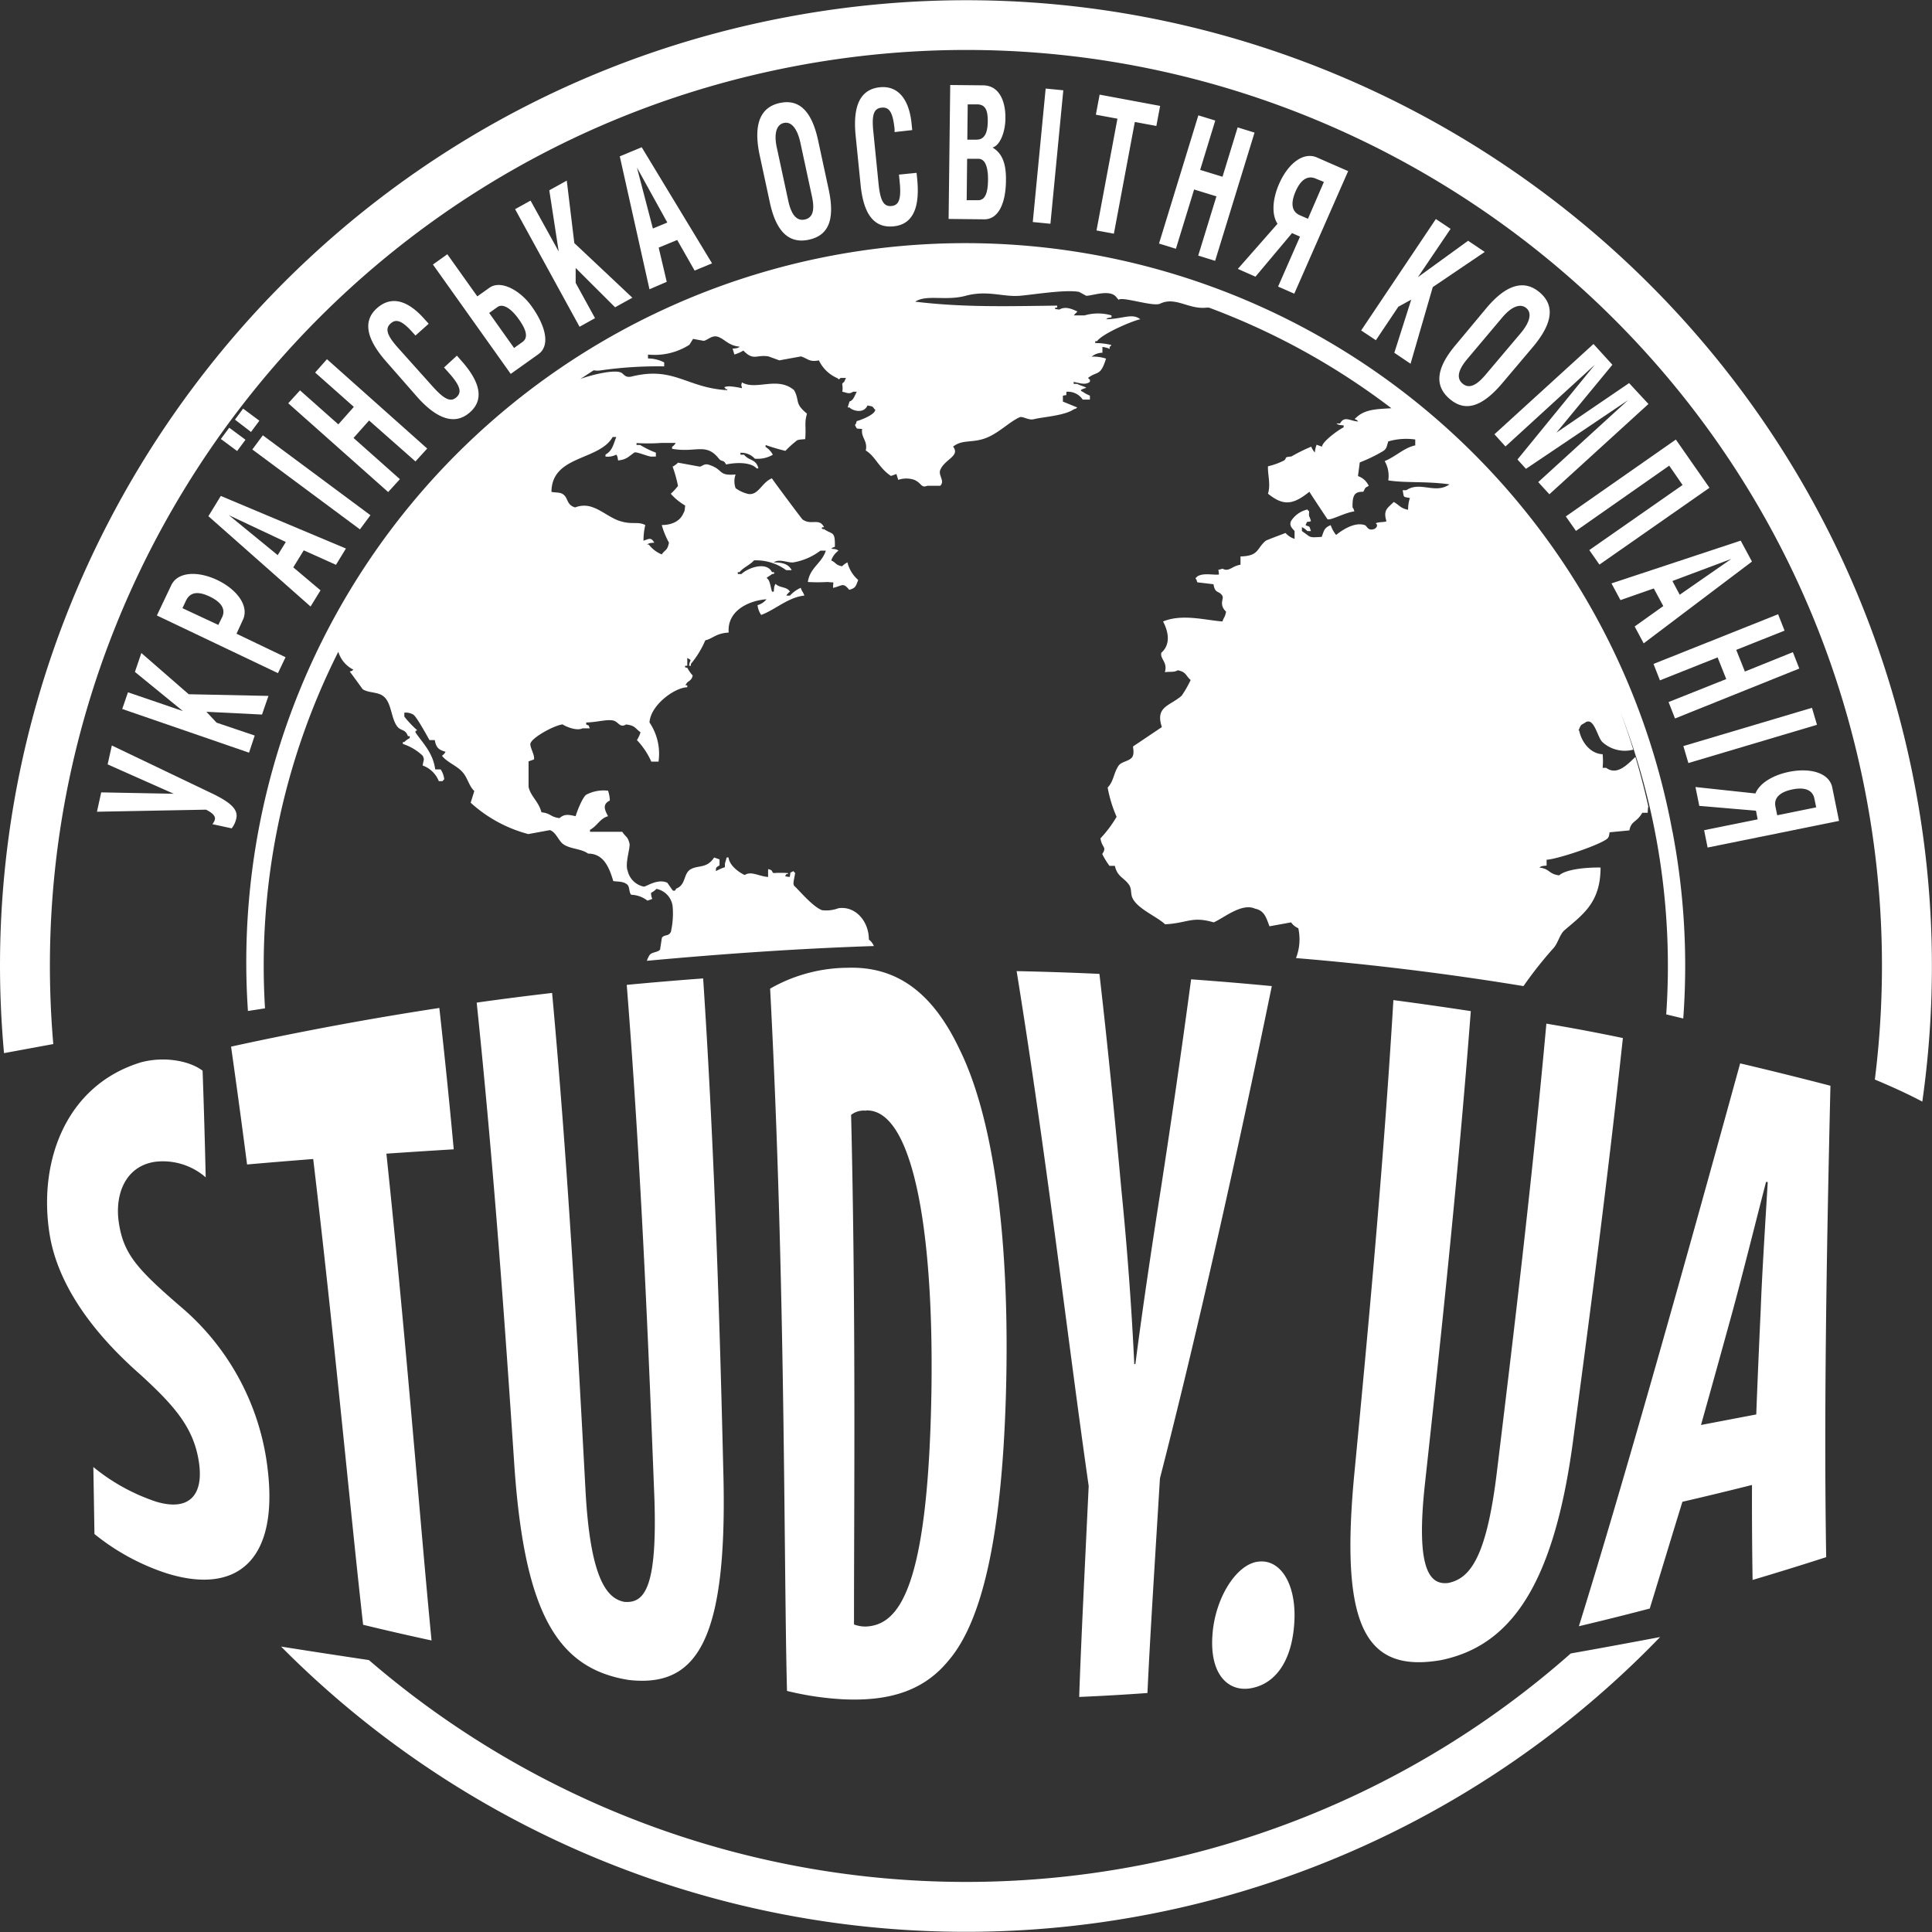<svg xmlns="http://www.w3.org/2000/svg" width="60" height="60" fill="none"><rect width="100%" height="100%" fill="#333333" stroke="none"/><g fill="#fff" clip-path="url(#clip0)"><path fill-rule="evenodd" d="M59.7 34.212c-.267-.143-.75-.383-1.475-.686.37-2.946.275-5.932-.282-8.85C55.008 9.27 40.085-.878 24.677 2.057 10.236 4.805.417 18.083 1.655 32.424l-1.53.282C-1.265 17.527 9.11 3.441 24.385.54 40.634-2.556 56.37 8.15 59.466 24.394a29.88 29.88 0 0 1 .233 9.818zM4.383 32.99c.763-.2 1.532-.028 1.909.262.04 1.13.072 2.236.096 3.311a2.027 2.027 0 0 0-1.544-.486c-.954.124-1.284 1.02-1.154 1.89.146.974.557 1.439 1.947 2.635a7.778 7.778 0 0 1 2.676 5.028c.339 2.844-.967 3.908-3.139 3.23a7.01 7.01 0 0 1-2.241-1.22c-.01-.682-.022-1.376-.034-2.08a6.106 6.106 0 0 0 1.96 1.079c1.026.302 1.455-.22 1.325-1.186-.149-1.086-.735-1.767-1.823-2.762-1.77-1.553-2.604-3.043-2.817-4.339-.37-2.271.497-4.651 2.839-5.362zM35.32 57.943a28.27 28.27 0 0 0 13.461-6.593c.968-.172 1.897-.344 2.775-.51a29.962 29.962 0 0 1-42.827.296c.859.136 1.77.276 2.728.419a28.406 28.406 0 0 0 23.863 6.388zm9.663-8.784c.651-.138 1.174-.745 1.499-3.405.49-4.023 1.09-8.976 1.542-13.964.794.133 1.585.282 2.376.447-.477 4.444-1.058 8.851-1.557 12.58-.6 4.406-1.925 6.303-4.104 6.742-2.362.4-3.143-1.072-2.668-5.905.4-4.185.89-9.377 1.202-14.595.801.105 1.602.22 2.404.342-.401 5.254-.964 10.475-1.42 14.643-.297 2.68.133 3.193.726 3.115zm-5.887-.663c.705-.072 1.202.767 1.092 2.003-.1 1.186-.651 1.851-1.422 1.943-.655.066-1.202-.473-1.112-1.67.08-1.156.757-2.218 1.442-2.276zm-4.952-18.25c.263 2.275.485 4.539.682 6.71.172 1.703.316 3.618.4 5.408h.034c.227-1.76.507-3.627.801-5.504.325-2.11.64-4.283.93-6.446.836.06 1.671.13 2.506.21-1.096 5.342-2.332 10.843-3.474 15.288-.164 2.694-.312 4.994-.388 6.666-.708.051-1.414.092-2.12.122.055-1.638.169-3.898.295-6.552-.639-4.447-1.298-10.184-2.238-15.989.854.018 1.711.046 2.572.086zm-4.344 2.343c1.065 2.157 1.574 5.931 1.44 10.707-.134 4.661-.801 7.115-1.767 8.255-.751.931-1.803 1.292-3.289 1.222a9.368 9.368 0 0 1-1.743-.26c-.106-4.11-.038-12.59-.524-21.81a4.903 4.903 0 0 1 2.403-.648c1.559-.052 2.662.803 3.48 2.534zm-2.905 1.905a.635.635 0 0 0-.463.13c.153 6.384.088 12.07.09 15.825.12.045.246.067.373.064 1.018-.048 1.94-1.152 2.033-7.411.068-5.084-.62-8.674-2.035-8.616l.002.008zm-7.431-3.908c.789-.075 1.58-.142 2.373-.2.369 5.586.527 11.123.631 15.506.114 5.164-.88 6.508-2.934 6.282-2.26-.355-3.27-2.13-3.572-6.833-.272-4.086-.627-9.118-1.158-14.204.779-.11 1.56-.21 2.342-.3.51 5.564.801 11.07 1.034 15.383.142 2.763.646 3.426 1.215 3.528.615.046 1.032-.413.924-3.32-.172-4.41-.4-10.095-.855-15.842zm-8.187 19.873c-.401-3.56-.88-8.814-1.55-14.465-.687.054-1.372.11-2.054.17-.156-1.201-.322-2.43-.497-3.66a102.36 102.36 0 0 1 6.468-1.201c.165 1.486.315 2.949.447 4.39-.698.042-1.395.087-2.091.135.635 6.01 1.054 11.56 1.402 15.118a84.744 84.744 0 0 1-2.125-.487zM51.94 25.82c.366 1.914.478 3.867.335 5.81l-.529-.127a21.833 21.833 0 0 0-1.424-9.396c.144.386.282.779.4 1.175a1.034 1.034 0 0 1-.951-.23c-.162-.128-.262-.831-.559-.6-.116.071-.106.041-.168.181-.014.059-.044.024 0 .06.072.347.34.714.727.73.014.14.014.283 0 .424h.112c.347.255.681-.132.906-.34.15.505.284 1.016.4 1.534a1.246 1.246 0 0 0-.018.2h-.168c-.176.307-.347.247-.4.547l-.616.06c-.02.127-.014.117-.056.183-.2.2-1.582.657-1.9.669v.182c-.131.012-.159.012-.225.06.34.042.276.2.615.243.2-.179.783-.25 1.286-.243 0 1.094-.555 1.46-1.118 1.945-.148.128-.2.39-.334.547a12.39 12.39 0 0 0-.942 1.19 88.848 88.848 0 0 0-7.065-.87c.115-.295.14-.617.072-.927a.523.523 0 0 1-.224-.182l-.671.122c-.098-.254-.153-.489-.447-.547-.415-.19-.975.293-1.286.425-.681-.2-.801.022-1.508.06-.27-.248-.824-.467-1.002-.791-.08-.143-.028-.297-.112-.425-.152-.234-.37-.248-.447-.6h-.168a2.515 2.515 0 0 1-.224-.366c.15-.234 0-.168-.056-.486.192-.204.36-.428.502-.67a4.086 4.086 0 0 1-.278-.91c.186-.187.182-.437.334-.67.087-.132.283-.134.401-.242.118-.108.042-.343.056-.365l.893-.6c-.212-.64.239-.648.615-.974.106-.155.199-.318.279-.487-.162-.14-.128-.246-.4-.304-.115.072-.231.036-.401.06.092-.313-.149-.4-.112-.601.322-.283.2-.7.056-.974.6-.246 1.318-.038 1.844 0 .055-.162.073-.104.113-.304-.233-.223-.062-.4-.113-.487-.106-.184-.226-.05-.278-.365l-.503-.06c-.036-.106-.01-.058-.056-.122.05-.066 0 0 .056-.06.189-.122.507-.036.671-.06 0-.2-.08-.114.113-.182.2.112.286-.08.558-.122v-.257c.585-.016.491-.244.784-.487.03-.024.446-.176.614-.242a.616.616 0 0 0 .281.182v-.244c-.108-.112-.16-.182-.112-.305a.823.823 0 0 1 .509-.362c.05.066 0 0 .056.06-.014.2 0 .094.056.304-.182.05-.086-.03-.169.122.16.069.103.01.169.183h-.112a.646.646 0 0 0-.169-.122v.122l.169.122c.108.09.17.074.446.06.074-.2.078-.286.279-.364.038.11.095.213.168.304.152-.124.563-.42.893-.305.069.025.089.185.28.123.069-.022.147-.112.057-.183.122-.048.252-.024.334-.06-.112-.36.044-.412.225-.6.176.098.216.2.447.242a1.115 1.115 0 0 1 .056-.365c-.22-.044-.18 0-.225-.242h.112c.437-.29.894.132 1.343-.182-.738-.103-1.365-.037-1.902-.123a.918.918 0 0 0-.112-.6c.339-.135.601-.415.95-.487v-.183c-.28-.04-.566-.02-.838.06-.05.147-.041.227-.168.305-.229.135-.469.251-.717.347l-.056.424a.574.574 0 0 1 .335.305c-.133.066-.1.058-.169.182-.23 0-.348.052-.334.487.044.062.02.016.056.122-.317.044-.74.294-.837.242 0 0-.533-.801-.56-.851-.498.4-.8.455-1.285.06.09-.295-.016-.613 0-.851.174-.04.343-.101.502-.183.1-.08-.026-.1.225-.122.198-.115.403-.216.615-.304a.671.671 0 0 0 .112.182.822.822 0 0 1 .056-.242l.168.06c0-.143.465-.497.671-.601v-.06c-.13-.012-.158-.012-.224-.06h.112c.134-.247.315-.076.56-.06-.049-.093-.16-.045-.057-.123.276-.266.661-.262 1.092-.29a21.955 21.955 0 0 0-5.667-3.125h-.064c-.563.07-.966-.355-1.453-.122-.212.102-1.175-.229-1.286-.122-.06-.05-.086-.14-.224-.183-.248-.076-.619.058-.783.06l-.224-.122c-.441-.078-1.403.086-1.845.122-.517.042-1.002-.182-1.677 0-.615.167-1.214-.05-1.565.183 1.47.176 2.745.144 4.407.122v.062h-.042c-.108.048.112.06.112.06.2-.112.401-.01.56.06-.043.052-.07.068-.113.122h.335c.273-.08.564-.08.837 0v.06c-.116.022-.108.014-.168.06.525-.011.811-.2 1.062 0-.22.039-1.17.44-1.343.68h-.056v.06c.17-.002.339.019.503.06-.05.066 0 0-.056.06v.06a.738.738 0 0 0-.224-.06v.18a.527.527 0 0 0-.335.122c.151-.008.303.013.447.06-.175.565-.267.373-.56.601.093.09.057.045.057.123-.15.108-.32.03-.503 0v.06h.112c.056.042.225.078.28.122-.063.026-.262.07-.111.122.07.05.145.09.224.122v.122h-.224a.55.55 0 0 0-.503-.242c-.022.158.042.08-.112.122v.183l.446.182c-.056.048-.016.022-.112.06-.292.2-.975.236-1.23.304-.172.046-.352-.102-.446-.06-.337.149-.681.53-1.118.67-.4.126-.677.025-.95.242.23.298-.26.384-.4.729-.064.168.156.34 0 .487h-.4c-.201.078-.163-.075-.402-.183a.766.766 0 0 0-.502 0l-.056-.182-.169.06c-.376-.248-.486-.613-.783-.79.068-.306-.156-.4-.112-.668-.2-.026-.14.028-.224-.122.044-.062.02-.016.056-.123.14-.038.486-.174.559-.304.014-.058.044-.024 0-.06-.089-.11-.05-.084-.225-.122-.128.286-.499.144-.559.06h-.056l.056-.182c.117-.045.137-.127.225-.305h-.113c-.124.084-.182.034-.334 0 .032-.246-.054-.228.056-.304l.056-.123h-.168c-.088.077-.028.038-.112 0a1.12 1.12 0 0 1-.56-.546c-.304.058-.336-.053-.558-.123l-.671.122-.335-.122c-.378-.064-.462.15-.783-.182-.087.053-.18.095-.278.122l-.056-.182c.13-.012.158-.012.224-.06-.349-.032-.447-.22-.671-.305-.186-.068-.325.1-.447.123l-.334-.06-.113.182a2.003 2.003 0 0 1-1.286.304v.122c.176 0 .348.041.503.123v.122c-.654-.01-1.307.03-1.955.122a.669.669 0 0 1-.234 0c-.14.088-.274.18-.413.27.255-.102 1.02-.306 1.262-.2.084.036.12.174.335.122 1.31-.324 1.702.355 2.962.425.012-.084-.046.024-.056-.06-.108-.048.113-.06.113-.06.134.008.268.028.4.06-.016-.15-.036-.03 0-.182.443.26 1.104-.2 1.62.242.187.344 0 .4.401.73-.088.29-.022.4-.056.79-.178.018-.224.012-.28.06-.119.094-.23.196-.335.305a6.074 6.074 0 0 1-.615-.182v.06a.64.64 0 0 1 .225.242.923.923 0 0 1-.56.122.562.562 0 0 0-.446-.182v.06h.112c.162.2.37.122.447.425h-.056c-.184-.2-.635-.189-.95-.122-.074-.16-.134-.07-.224-.183-.4-.505-.71-.172-1.452-.304v-.06a.356.356 0 0 0 .112-.123h-.447c-.256.02-.513.02-.769.004v.06h.112c.155.095.32.174.489.239v.122h-.112c-.082.024-.515-.176-.56-.122-.18.118-.224.212-.502.242-.02-.126-.014-.116-.056-.182a.563.563 0 0 1-.335.06v-.06c.217-.126.239-.302.335-.547h-.112c-.415.74-1.891.561-1.901 1.703.058.024.248.01.334.06.2.11.113.34.401.425a.747.747 0 0 1 .559 0c.266.092.549.336.837.424.4.122.533 0 .783.122-.038.16-.056.323-.056.487.165-.052.233-.12.335.06-.13.012-.158.012-.224.06h.056a.94.94 0 0 0 .4.305c.112-.16.175-.11.224-.365a2.605 2.605 0 0 1-.224-.547c.315 0 .57-.12.671-.364.044-.072.044-.102.056-.242a1.772 1.772 0 0 1-.446-.365c.081-.074.156-.155.224-.242a3.998 3.998 0 0 0-.168-.601.611.611 0 0 0 .168-.123l.671.123c.074 0 .14-.104.278-.06.48.146.273.354.84.304a.623.623 0 0 0 0 .425c.119.088.256.15.4.182.313.042.413-.363.728-.487.01.032.927 1.26.949 1.276.277.2.513-.064.671.243h-.056c-.056.062.056.06.056.06.262.18.345.044.335.547-.098.038-.054.012-.113.06.13.012.159.012.225.06a.621.621 0 0 0-.225.304c.169.08.115.133.335.182.05-.049.106-.09.168-.122.052.213.169.404.335.547-.076.184-.068.247-.279.305-.2-.24-.212-.125-.503-.06 0-.229.069-.149-.168-.183-.204.012-.41.012-.615 0 .066-.45.427-.57.56-.973h-.17a1.92 1.92 0 0 1-.836.364c-.175.024-.431-.126-.615 0 .27 0 .464.052.559.243h-.169a1.576 1.576 0 0 0-1.001-.305c-.127.146-.329.215-.447.365h-.056v.06h.112c.21-.2.78-.4.95-.06h.056c.056.062-.054.06-.056.06-.044.042-.125.08-.169.122.109.062.115.25.169.425h.056c.01-.142.01-.172.056-.243.12.133.35.08.446.243a.358.358 0 0 0-.112.122h.112c.094-.103.208-.185.335-.242.05.148.06.096.112.242-.499.048-.921.45-1.342.6a.674.674 0 0 1-.112-.304.53.53 0 0 0 .278-.182c-.517.036-1.228.335-1.174 1.034-.4.024-.474.178-.727.242-.112.264-.263.51-.446.73v.06h-.056c.011-.2.12-.147-.057-.243v.242h-.056c-.056.063.056.06.056.06.045.088.102.17.169.243-.036.106-.01.058-.056.122-.086.09-.102.048-.169.182h.056v.06c-.4.012-1.141.557-1.173 1.094.241.357.341.79.28 1.216h-.224a2.364 2.364 0 0 0-.447-.669.95.95 0 0 0 .112-.242c-.172-.125-.164-.21-.447-.243-.2.118-.234-.086-.4-.122-.2-.046-.5.054-.84.06v.06c.139.078.039-.026.113.122h-.23c-.157.083-.475-.03-.616-.122-.256.026-.967.413-1.001.601-.012.126.142.35.112.487l-.168.06v.791c.064.297.31.447.4.79.303.034.259.14.56.182.157-.14.298-.106.502-.06.04-.145.218-.601.334-.67.207-.107.44-.15.672-.122.034.098.053.201.056.305-.245.122-.155.296-.056.487-.255.072-.327.296-.56.424v.06h1.002c.1.159.17.139.225.365.03.13-.15.627-.056.851a.645.645 0 0 0 .502.487c.078 0 .425-.258.727-.122l.169.242c.102.032.086-.05.112-.06.308-.12.212-.466.447-.6.234-.135.498-.013.727-.365l.168.06v.182c-.128.082-.102.074-.112.122v.06c.088-.05.181-.091.278-.122 0-.158 0-.096.056-.304h.056c.032.26.327.464.503.547.2-.133.435.038.727.06v-.243c.163.03.104.09.169.122.148-.01.298-.01.446 0 .012.085-.046-.024-.056.06-.108.047.112.06.112.06.047-.2-.028-.092.113-.182.05.067 0 0 .056.06-.038.249-.093.363 0 .425.2.2.569.633.837.73.17.02.343 0 .503-.06.527-.083.95.4.95.973.069.05.122.12.154.2-2.298.076-4.68.24-7.05.459a.956.956 0 0 1 .077-.166c.066-.113.262-.089.334-.183l.056-.364c.078-.117.2-.032.279-.183.059-.259.078-.526.056-.79a.631.631 0 0 0-.503-.548.645.645 0 0 1-.168.122c0 .239.126.159-.112.243a.864.864 0 0 0-.503-.182c-.07-.063-.048-.237-.113-.305-.122-.128-.354-.096-.446-.122-.14-.48-.327-.852-.783-.852-.215-.16-.567-.136-.784-.304-.132-.102-.216-.364-.4-.425l-.671.123a4.278 4.278 0 0 1-1.79-.974l.113-.364c-.156-.143-.2-.375-.334-.547-.17-.229-.497-.325-.671-.547a.357.357 0 0 0 .112-.122c-.2-.063-.29-.113-.335-.365h-.164c-.074-.128-.4-.73-.503-.791a.452.452 0 0 0-.278-.06v.122c.12.153.255.295.4.425-.072.034-.042 0-.056.06.187.294.545.615.615 1.155h.168c.062.091.1.196.113.305-.06.056 0 0-.056.06h-.113a.851.851 0 0 0-.502-.487c.022-.17.068-.172 0-.304a1.613 1.613 0 0 0-.615-.365v-.06h.046c.049-.05.106-.09.168-.122v-.06h-.056c-.088-.237-.214-.146-.335-.305-.184-.24-.176-.709-.4-.911-.18-.172-.471-.112-.671-.242 0 0-.37-.513-.401-.547.098-.038.054-.012.112-.06a.923.923 0 0 1-.468-.555A21.697 21.697 0 0 0 8.23 31.315l-.53.082a22.331 22.331 0 0 1 44.238-5.577h.002zm-.703 24.134c-.738.194-1.473.377-2.203.55 1.402-4.508 3.279-11.196 5.008-17.48.934.22 1.87.452 2.804.695-.138 5.847-.2 10.566-.132 14.64-.768.248-1.53.483-2.286.708-.014-.934-.022-1.913-.018-2.95-.724.182-1.444.357-2.161.522-.363 1.174-.697 2.286-1.014 3.315h.002zm3.305-6.027c.04-1.046.087-2.14.14-3.285.035-1.002.147-2.757.217-3.934h-.054c-.303 1.177-.757 2.986-1.036 4.006a628.86 628.86 0 0 1-.983 3.541c.57-.11 1.142-.219 1.716-.328z" clip-rule="evenodd"/><path d="M3.143 24.608l2.253.043-2.053-.912.13-.587 3.121 1.493c.601.29.802.508.745.77a.753.753 0 0 1-.144.31l-.6-.13a.365.365 0 0 0 .077-.14c.024-.105-.056-.2-.274-.31l-3.387.064.132-.6zM5.68 22.083l-1.49-1.216.2-.587 1.47 1.28 2.477.052-.2.579-1.727-.086.317.338 1.183.4-.176.532-3.938-1.357.178-.518 1.707.583zM8.868 20.41l-.236.495-3.76-1.791.446-.938c.2-.422.822-.45 1.427-.164.605.287 1.001.802.8 1.234l-.2.435 1.523.729zM6.78 19.408l.118-.24c.118-.25-.026-.469-.385-.641-.358-.172-.6-.14-.729.11l-.118.25 1.114.521zM6.472 16.031l.385-.629 3.886 1.633-.309.506-1.001-.45-.325.529.846.713-.309.503-3.173-2.805zm2.404.801L7.109 16l1.515 1.24.252-.407zM6.859 13.633l.26-.35.505.374-.26.35-.505-.374zm.438-.6l.253-.343.505.375-.26.35-.498-.383zM11.504 16l-.326.44-3.342-2.481.327-.44L11.504 16zM10.507 13.179l.482-.543-1.202-1.066.367-.415 3.113 2.775-.365.4-1.44-1.271-.483.542 1.44 1.28-.364.4-3.103-2.757.365-.401 1.19 1.056zM12.904 10.42l-.062-.066c-.35-.4-.539-.462-.711-.308-.172.154-.128.354.222.747l1.098 1.226c.363.4.553.473.725.318.172-.154.122-.356-.236-.757l-.15-.168.4-.367.118.135c.505.562.802 1.17.285 1.626-.517.457-1.1.11-1.603-.44l-.993-1.134c-.641-.727-.727-1.278-.283-1.667.445-.389.95-.238 1.46.335l.139.154-.409.366zM14.823 9.204l.375-.266c.364-.26.971.094 1.312.575.465.653.567 1.232.212 1.486l-.861.613-2.416-3.397.447-.319.931 1.308zm1.142 1.603l.258-.184c.167-.118.159-.333-.114-.713-.238-.335-.493-.493-.659-.375l-.258.184.773 1.088zM17.351 7.81l-.292-1.9.543-.301.234 1.94 1.803 1.697-.537.297-1.224-1.22v.463l.601 1.095-.48.267-2.002-3.652.48-.266.874 1.58zM19.248 4.856l.681-.283 2.184 3.606-.541.224-.541-.95-.575.237.25 1.062-.536.232-.922-4.128zm1.476 2.055l-.943-1.707.495 1.893.448-.186zM24.214 3.199c.545-.118.986.158 1.202 1.202l.318 1.476c.225 1.038-.068 1.448-.613 1.567-.544.118-1.001-.147-1.216-1.172l-.318-1.476c-.212-1.03.09-1.48.627-1.597zm-.09 1.382l.358 1.663c.093.422.259.629.513.573.255-.056.313-.303.218-.731l-.356-1.653c-.094-.435-.279-.665-.51-.615-.233.05-.317.326-.223.765v-.002zM27.782 4.102V4.01c-.053-.523-.163-.69-.401-.667-.239.024-.313.21-.26.733l.164 1.637c.054.539.168.707.4.685.233-.022.309-.216.255-.751l-.022-.224.547-.055.018.179c.076.75-.046 1.414-.73 1.482-.717.072-.953-.559-1.027-1.294l-.152-1.51c-.099-.97.16-1.455.753-1.515.559-.056.907.367.983 1.13l.02.2-.548.062zM29.51 2.64l1.014.01c.509 0 .707.493.7 1.024 0 .4-.157.841-.4.907.283.17.423.467.417 1.002 0 .72-.23 1.232-.675 1.228l-1.106-.012.05-4.159zm.511 3.578h.353c.2 0 .306-.177.31-.643 0-.4-.092-.641-.296-.643h-.353l-.014 1.286zm.02-1.881h.288c.24 0 .343-.2.347-.561.004-.36-.078-.53-.326-.535h-.297l-.012 1.096zM32.621 6.949l-.547-.054.4-4.145.548.054-.4 4.145zM34.592 7.257l-.539-.1.65-3.471-.67-.124.117-.623 1.879.35-.117.623-.669-.124-.65 3.47zM37.272 5.276l.694.213.47-1.533.525.162-1.224 3.983-.525-.163.565-1.84-.693-.213-.565 1.841-.525-.162 1.222-3.982.525.162-.469 1.532zM40.125 7.24l-1.136 1.353-.547-.242 1.232-1.402c-.186-.283-.16-.763.052-1.244.269-.613.743-1.002 1.172-.815l.97.424-1.673 3.806-.503-.22.681-1.552-.248-.109zm.99-1.59l-.253-.103c-.252-.11-.469.034-.627.4-.158.367-.122.627.132.737l.253.11.494-1.143zM44.035 8.607l1.558-1.13.517.347-1.614 1.092-.69 2.38-.504-.34.525-1.65-.401.22-.697 1.04-.457-.304 2.32-3.46.457.305-1.014 1.5zM47.813 9.078c.425.359.477.878-.2 1.689l-.976 1.154c-.685.8-1.19.831-1.614.47-.425-.36-.493-.875.184-1.678l.967-1.16c.677-.801 1.22-.83 1.639-.475zm-1.152.773l-1.098 1.304c-.278.331-.34.59-.142.758.199.168.43.062.713-.273l1.092-1.292c.286-.338.357-.627.176-.779-.18-.152-.452-.058-.74.282zM50.074 11.328l-1.738 2.107 2.257-1.538.601.649-3.077 2.804-.346-.378 2.786-2.542-3.167 2.13-.264-.29 2.404-2.944-2.777 2.54-.342-.379 3.076-2.804.587.645zM53.09 15.148l-3.418 2.386-.315-.451 2.897-2.021-.415-.601-2.896 2.027-.315-.45 3.417-2.387 1.044 1.497zM54.059 16.79l.35.65-3.363 2.54-.28-.524.889-.634-.295-.547-1.035.362-.279-.519 4.013-1.328zm-1.893 1.68l1.602-1.113-1.83.687.228.427zM53.92 20.182l.269.673 1.49-.601.2.508-3.86 1.551-.2-.51 1.791-.714-.268-.673-1.791.713-.2-.51 3.87-1.543.2.509-1.5.597zM52.434 23.697l-.156-.527 3.994-1.188.156.527-3.994 1.188zM54.533 25.177l-1.76-.15-.119-.585 1.863.2c.125-.314.533-.568 1.046-.672.655-.133 1.248.03 1.34.488l.21 1.036-4.082.827-.108-.539 1.663-.336-.053-.269zm1.87-.104l-.055-.27c-.056-.27-.298-.365-.683-.287-.384.079-.583.26-.527.533l.055.27 1.21-.246z"/></g><defs><clipPath id="clip0"><path fill="#fff" d="M0 0h59.998v60H0z"/></clipPath></defs></svg>